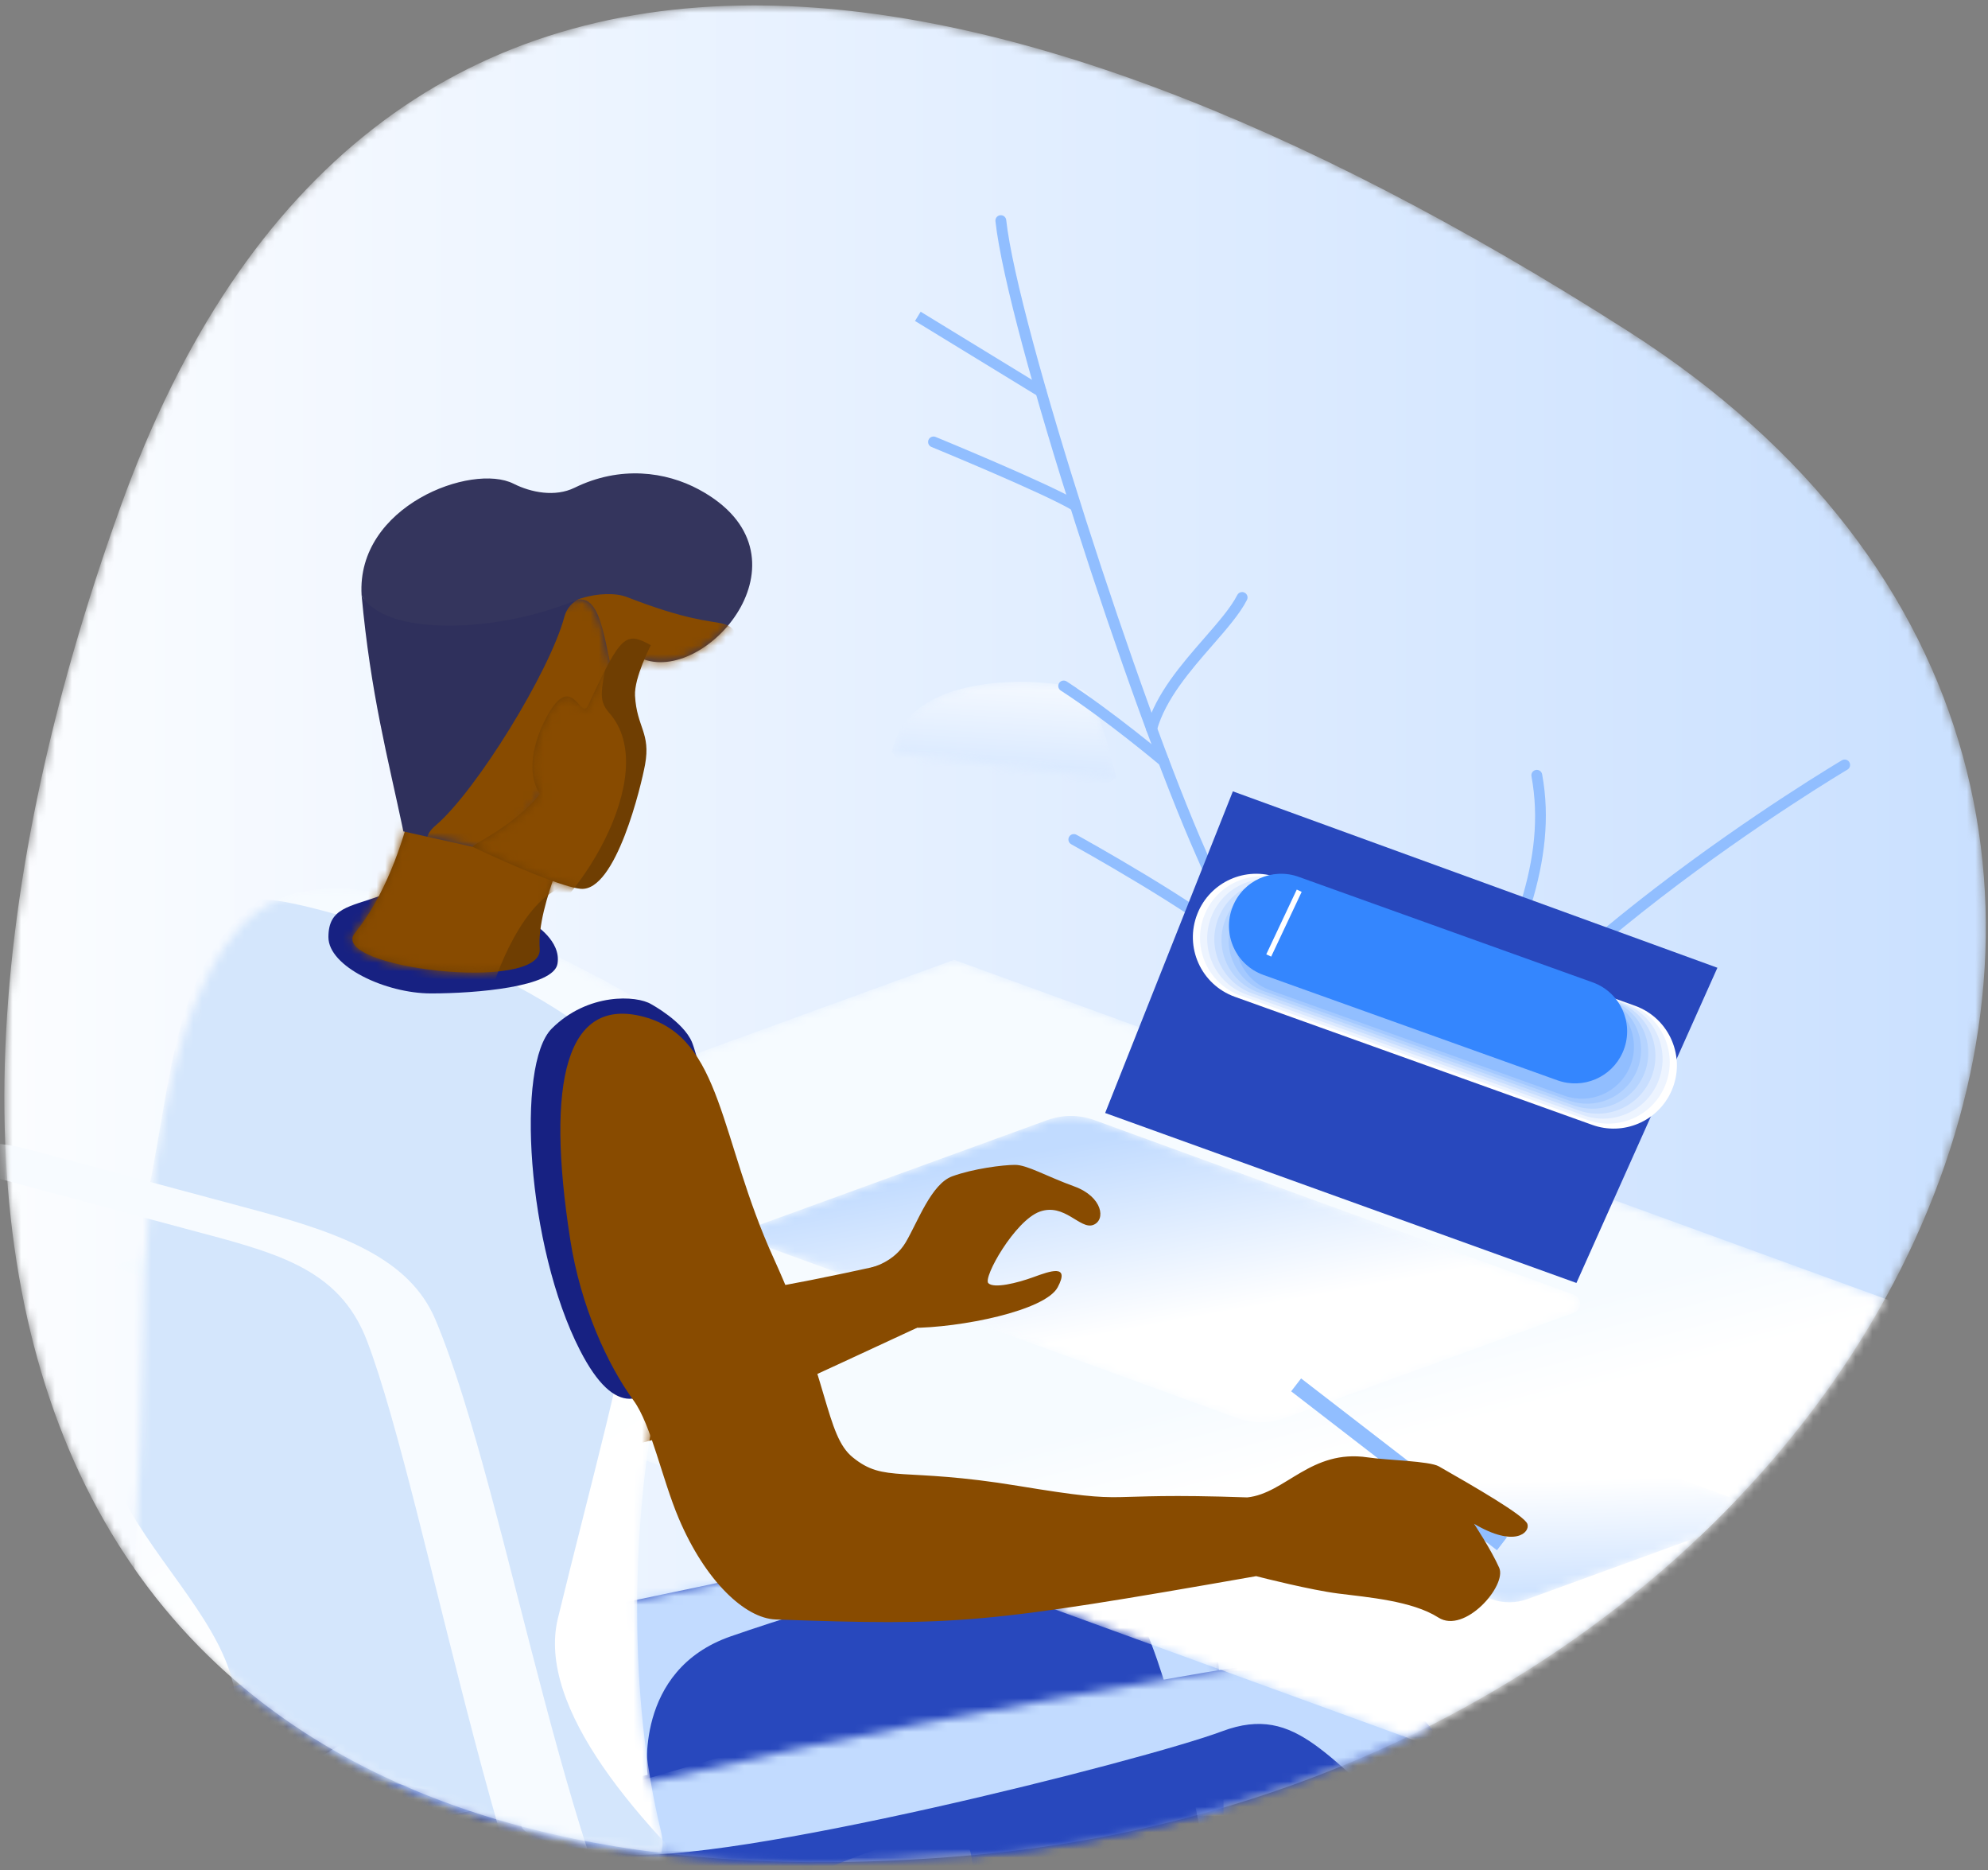 <?xml version="1.0" encoding="UTF-8"?>
<svg width="235px" height="221px" viewBox="0 0 235 221" version="1.1" xmlns="http://www.w3.org/2000/svg" xmlns:xlink="http://www.w3.org/1999/xlink">
    <rect x="0" y="0" width="235" height="221" fill="#808080" stroke="none"/>
    <!-- Generator: sketchtool 54.1 (76490) - https://sketchapp.com -->
    <title>DF2E1802-24A1-40F4-872D-43044297E653</title>
    <desc>Created with sketchtool.</desc>
    <defs>
        <path d="M88.919,0.615 C54.499,0.691 28.758,19.667 14.3,59.72 L14.3,59.72 C-19.722,153.972 7.563,228.729 114.797,219.229 L114.797,219.229 C222.032,209.729 279.255,94.571 192.472,39.127 L192.472,39.127 C153.042,13.937 118.153,0.676 89.323,0.615 L89.323,0.615 L88.919,0.615 Z" id="path-1"></path>
        <linearGradient x1="5.06244525e-05%" y1="50%" x2="100%" y2="50%" id="linearGradient-3">
            <stop stop-color="#FFFFFF" offset="0%"></stop>
            <stop stop-color="#C1DBFF" offset="100%"></stop>
        </linearGradient>
        <path d="M88.919,0.615 C54.499,0.691 28.758,19.667 14.3,59.72 L14.3,59.72 C-19.722,153.972 7.563,228.729 114.797,219.229 L114.797,219.229 C222.032,209.729 279.255,94.571 192.472,39.127 L192.472,39.127 C153.042,13.937 118.153,0.676 89.323,0.615 L89.323,0.615" id="path-4"></path>
        <path d="M10.73,6.763 C5.413,-4.219 -8.641,9.872 7.808,13.358 L7.808,13.358 C2.11,35.548 25.765,23.483 13.318,14.088 L13.318,14.088 C18.69,15.26 22.136,14.772 24.137,13.442 L24.137,13.442 C23.029,9.024 21.507,4.662 19.554,0.396 L19.554,0.396 C19.179,0.322 18.797,0.284 18.411,0.284 L18.411,0.284 C15.81,0.284 13.009,2.037 10.73,6.763" id="path-6"></path>
        <path d="M88.919,0.615 C54.499,0.691 28.758,19.667 14.3,59.72 L14.3,59.72 C-19.722,153.972 7.563,228.729 114.797,219.229 L114.797,219.229 C222.032,209.729 279.255,94.571 192.472,39.127 L192.472,39.127 C153.042,13.937 118.153,0.676 89.323,0.615 L89.323,0.615" id="path-8"></path>
        <path d="M10.758,0.339 C3.515,3.251 -4.271,14.162 3.422,22.291 L3.422,22.291 C11.115,30.42 23.702,24.403 24.833,15.382 L24.833,15.382 C26.101,5.281 14.596,0.253 11.344,0.253 L11.344,0.253 C11.099,0.253 10.9,0.281 10.758,0.339" id="path-10"></path>
        <path d="M0.956,8.104 C-2.922,18.741 7.235,31.7 16.601,31.365 L16.601,31.365 C25.967,31.031 29.937,21.011 27.758,12.147 L27.758,12.147 C25.581,3.281 22.776,0.331 15.297,0.072 L15.297,0.072 C15.138,0.067 14.979,0.065 14.822,0.065 L14.822,0.065 C7.567,0.065 1.81,5.763 0.956,8.104" id="path-12"></path>
        <path d="M0.426,2.562 C-1.178,7.283 8.694,14.294 16.613,16.193 L16.613,16.193 C24.531,18.091 27.883,14.325 28.106,11.563 L28.106,11.563 C28.329,8.802 19.103,2.551 10.357,0.575 L10.357,0.575 C8.612,0.181 7.169,0.022 5.975,0.022 L5.975,0.022 C1.186,0.022 0.426,2.562 0.426,2.562" id="path-14"></path>
        <path d="M88.919,0.615 C54.499,0.691 28.758,19.667 14.3,59.72 L14.3,59.72 C-19.722,153.972 7.563,228.729 114.797,219.229 L114.797,219.229 C222.032,209.729 279.255,94.571 192.472,39.127 L192.472,39.127 C153.042,13.937 118.153,0.676 89.323,0.615 L89.323,0.615" id="path-16"></path>
        <path d="M2.033,4.537 C-4.153,14.215 9.534,32.387 23.128,18.474 L23.128,18.474 C32.892,8.481 21.045,0.491 11.225,0.49 L11.225,0.49 C7.373,0.489 3.835,1.718 2.033,4.537" id="path-18"></path>
        <path d="M88.919,0.615 C54.499,0.691 28.758,19.667 14.3,59.72 L14.3,59.72 C-19.722,153.972 7.563,228.729 114.797,219.229 L114.797,219.229 C222.032,209.729 279.255,94.571 192.472,39.127 L192.472,39.127 C153.042,13.937 118.153,0.676 89.323,0.615 L89.323,0.615" id="path-20"></path>
        <path d="M88.919,0.615 C54.499,0.691 28.758,19.667 14.3,59.72 L14.3,59.72 C-19.722,153.972 7.563,228.729 114.797,219.229 L114.797,219.229 C222.032,209.729 279.255,94.571 192.472,39.127 L192.472,39.127 C153.042,13.937 118.153,0.676 89.323,0.615 L89.323,0.615" id="path-22"></path>
        <path d="M0.315,8.745 C2.288,-2.053 21.684,0.269 23.222,1.599 C24.76,2.931 26.851,11.75 26.851,11.75" id="path-24"></path>
        <linearGradient x1="54.249%" y1="-6.173%" x2="47.088%" y2="95.92%" id="linearGradient-26">
            <stop stop-color="#FFFFFF" offset="0%"></stop>
            <stop stop-color="#C1DBFF" offset="100%"></stop>
        </linearGradient>
        <path d="M15.012,0.456 C8.064,0.973 2.403,5.801 1.02,8.878 L1.02,8.878 C-2.795,17.365 5.933,24.726 10.533,27.188 L10.533,27.188 C15.133,29.649 26.431,24.839 26.953,17.014 L26.953,17.014 C27.461,9.401 22.251,0.437 15.567,0.436 L15.567,0.436 C15.383,0.436 15.198,0.442 15.012,0.456" id="path-27"></path>
        <path d="M88.919,0.615 C54.499,0.691 28.758,19.667 14.3,59.72 L14.3,59.72 C-19.722,153.972 7.563,228.729 114.797,219.229 L114.797,219.229 C222.032,209.729 279.255,94.571 192.472,39.127 L192.472,39.127 C153.042,13.937 118.153,0.676 89.323,0.615 L89.323,0.615" id="path-29"></path>
        <path d="M88.919,0.615 C54.499,0.691 28.758,19.667 14.3,59.72 L14.3,59.72 C-19.722,153.972 7.563,228.729 114.797,219.229 L114.797,219.229 C222.032,209.729 279.255,94.571 192.472,39.127 L192.472,39.127 C153.042,13.937 118.153,0.676 89.323,0.615 L89.323,0.615" id="path-31"></path>
        <path d="M1.44,9.756 C-0.708,18.803 -0.443,28.246 5.217,32.356 L5.217,32.356 C10.879,36.466 20.249,32.129 22.882,26.949 L22.882,26.949 C25.513,21.769 23.638,10.666 18.797,3.242 L18.797,3.242 C17.426,1.138 15.545,0.294 13.525,0.294 L13.525,0.294 C8.414,0.292 2.405,5.69 1.44,9.756" id="path-33"></path>
        <path d="M88.919,0.615 C54.499,0.691 28.758,19.667 14.3,59.72 L14.3,59.72 C-19.722,153.972 7.563,228.729 114.797,219.229 L114.797,219.229 C222.032,209.729 279.255,94.571 192.472,39.127 L192.472,39.127 C153.042,13.937 118.153,0.676 89.323,0.615 L89.323,0.615" id="path-35"></path>
        <path d="M4.304,5.954 C-2.711,13.244 0.345,21.979 9.669,25.585 L9.669,25.585 C18.994,29.189 29.219,23.14 30.722,16.276 L30.722,16.276 C32.226,9.413 25.459,1.099 20.506,0.24 L20.506,0.24 C19.897,0.135 19.247,0.085 18.571,0.085 L18.571,0.085 C13.74,0.085 7.491,2.642 4.304,5.954" id="path-37"></path>
        <path d="M0.512,4.367 C-1.829,13.831 6.13,27.915 9.342,27.429 L9.342,27.429 C12.554,26.942 10.674,5.471 7.186,1.919 L7.186,1.919 C6.132,0.846 5.16,0.424 4.301,0.424 L4.301,0.424 C2.316,0.424 0.93,2.676 0.512,4.367" id="path-39"></path>
        <path d="M88.919,0.615 C54.499,0.691 28.758,19.667 14.3,59.72 L14.3,59.72 C-19.722,153.972 7.563,228.729 114.797,219.229 L114.797,219.229 C222.032,209.729 279.255,94.571 192.472,39.127 L192.472,39.127 C153.042,13.937 118.153,0.676 89.323,0.615 L89.323,0.615" id="path-41"></path>
        <path d="M88.919,0.615 C54.499,0.691 28.758,19.667 14.3,59.72 L14.3,59.72 C-19.722,153.972 7.563,228.729 114.797,219.229 L114.797,219.229 C222.032,209.729 279.255,94.571 192.472,39.127 L192.472,39.127 C153.042,13.937 118.153,0.676 89.323,0.615 L89.323,0.615" id="path-43"></path>
        <path d="M78.06,2.182 C53.188,7.983 17.44,14.717 0.199,18.958 L0.199,18.958 C16.421,32.674 39.956,40.333 71.378,39.898 L71.378,39.898 C79.977,36.508 85.999,35.241 86.592,39.101 L86.592,39.101 C97.045,38.175 107.014,36.247 116.429,33.467 L116.429,33.467 C116.314,23.589 116.009,15.822 115.358,13.154 L115.358,13.154 C113.77,6.65 107.766,0.949 100.626,0.512 L100.626,0.512 C98.814,0.401 96.78,0.308 94.538,0.308 L94.538,0.308 C89.907,0.308 84.383,0.707 78.06,2.182 L78.06,2.182 Z" id="path-45"></path>
        <path d="M88.919,0.615 C54.499,0.691 28.758,19.667 14.3,59.72 L14.3,59.72 C-19.722,153.972 7.563,228.729 114.797,219.229 L114.797,219.229 C222.032,209.729 279.255,94.571 192.472,39.127 L192.472,39.127 C153.042,13.937 118.153,0.676 89.323,0.615 L89.323,0.615" id="path-47"></path>
        <path d="M95.027,1.469 C69.174,5.924 51.248,9.222 33.115,13.576 L33.115,13.576 C19.556,16.831 8.559,16.494 0.029,14.723 L0.029,14.723 C17.371,22.372 39.702,25.526 67.362,23.075 L67.362,23.075 C87.357,21.304 105.621,15.856 121.528,7.809 L121.528,7.809 C117.673,3.126 113.046,0.501 104.885,0.501 L104.885,0.501 C102.06,0.501 98.813,0.816 95.027,1.469 L95.027,1.469 Z" id="path-49"></path>
        <path d="M95.027,1.469 C69.174,5.924 51.248,9.222 33.115,13.576 L33.115,13.576 C19.556,16.831 8.559,16.494 0.029,14.723 L0.029,14.723 C17.371,22.372 39.702,25.526 67.362,23.075 L67.362,23.075 C87.357,21.304 105.621,15.856 121.528,7.809 L121.528,7.809 C117.673,3.126 113.046,0.501 104.885,0.501 L104.885,0.501 C102.06,0.501 98.813,0.816 95.027,1.469" id="path-51"></path>
        <path d="M153.434,92.477 L0.462,36.799 L99.967,0.582 L210.016,40.637 C198.381,61.696 178.742,80.346 153.434,92.477 L153.434,92.477 Z" id="path-53"></path>
        <linearGradient x1="53.301%" y1="54.649%" x2="48.266%" y2="47.558%" id="linearGradient-55">
            <stop stop-color="#FFFFFF" offset="0%"></stop>
            <stop stop-color="#F6FBFF" offset="100%"></stop>
        </linearGradient>
        <path d="M146.949,58.85 L0.462,5.533 L0.462,0.261 L153.434,55.938 C151.312,56.956 149.15,57.927 146.949,58.85 L146.949,58.85 Z" id="path-56"></path>
        <path d="M14.582,3.03 L0.66,38.129 C0.023,39.708 0.824,41.499 2.425,42.076 L2.425,42.076 L57.091,61.788 C59.174,62.54 61.484,61.562 62.395,59.544 L62.395,59.544 L77.412,25.941 C78.382,23.791 77.32,21.27 75.103,20.463 L75.103,20.463 L20.257,0.501 C19.753,0.317 19.237,0.23 18.729,0.23 L18.729,0.23 C16.956,0.23 15.283,1.293 14.582,3.03" id="path-58"></path>
        <path d="M14.509,2.831 L0.587,37.931 C-0.05,39.509 0.751,41.301 2.353,41.878 L2.353,41.878 L57.018,61.59 C59.101,62.341 61.411,61.363 62.322,59.346 L62.322,59.346 L77.339,25.742 C78.31,23.593 77.247,21.072 75.031,20.265 L75.031,20.265 L20.185,0.303 C19.681,0.119 19.164,0.032 18.656,0.032 L18.656,0.032 C16.883,0.032 15.21,1.094 14.509,2.831" id="path-60"></path>
        <path d="M88.919,0.615 C54.499,0.691 28.758,19.667 14.3,59.72 L14.3,59.72 C-19.722,153.972 7.563,228.729 114.797,219.229 L114.797,219.229 C222.032,209.729 279.255,94.571 192.472,39.127 L192.472,39.127 C153.042,13.937 118.153,0.676 89.323,0.615 L89.323,0.615 L88.919,0.615 Z" id="path-62"></path>
        <path d="M88.919,0.615 C54.499,0.691 28.758,19.667 14.3,59.72 L14.3,59.72 C-19.722,153.972 7.563,228.729 114.797,219.229 L114.797,219.229 C222.032,209.729 279.255,94.571 192.472,39.127 L192.472,39.127 C153.042,13.937 118.153,0.676 89.323,0.615 L89.323,0.615" id="path-64"></path>
        <path d="M88.919,0.615 C54.499,0.691 28.758,19.667 14.3,59.72 L14.3,59.72 C-19.722,153.972 7.563,228.729 114.797,219.229 L114.797,219.229 C222.032,209.729 279.255,94.571 192.472,39.127 L192.472,39.127 C153.042,13.937 118.153,0.676 89.323,0.615 L89.323,0.615" id="path-66"></path>
        <path d="M88.919,0.615 C54.499,0.691 28.758,19.667 14.3,59.72 L14.3,59.72 C-19.722,153.972 7.563,228.729 114.797,219.229 L114.797,219.229 C222.032,209.729 279.255,94.571 192.472,39.127 L192.472,39.127 C153.042,13.937 118.153,0.676 89.323,0.615 L89.323,0.615" id="path-68"></path>
        <path d="M88.919,0.615 C54.499,0.691 28.758,19.667 14.3,59.72 L14.3,59.72 C-19.722,153.972 7.563,228.729 114.797,219.229 L114.797,219.229 C222.032,209.729 279.255,94.571 192.472,39.127 L192.472,39.127 C153.042,13.937 118.153,0.676 89.323,0.615 L89.323,0.615" id="path-70"></path>
        <path d="M88.919,0.615 C54.499,0.691 28.758,19.667 14.3,59.72 L14.3,59.72 C-19.722,153.972 7.563,228.729 114.797,219.229 L114.797,219.229 C222.032,209.729 279.255,94.571 192.472,39.127 L192.472,39.127 C153.042,13.937 118.153,0.676 89.323,0.615 L89.323,0.615" id="path-72"></path>
        <path d="M88.919,0.615 C54.499,0.691 28.758,19.667 14.3,59.72 L14.3,59.72 C-19.722,153.972 7.563,228.729 114.797,219.229 L114.797,219.229 C222.032,209.729 279.255,94.571 192.472,39.127 L192.472,39.127 C153.042,13.937 118.153,0.676 89.323,0.615 L89.323,0.615" id="path-74"></path>
        <path d="M88.919,0.615 C54.499,0.691 28.758,19.667 14.3,59.72 L14.3,59.72 C-19.722,153.972 7.563,228.729 114.797,219.229 L114.797,219.229 C222.032,209.729 279.255,94.571 192.472,39.127 L192.472,39.127 C153.042,13.937 118.153,0.676 89.323,0.615 L89.323,0.615" id="path-76"></path>
        <path d="M88.919,0.615 C54.499,0.691 28.758,19.667 14.3,59.72 L14.3,59.72 C-19.722,153.972 7.563,228.729 114.797,219.229 L114.797,219.229 C222.032,209.729 279.255,94.571 192.472,39.127 L192.472,39.127 C153.042,13.937 118.153,0.676 89.323,0.615 L89.323,0.615" id="path-78"></path>
        <path d="M35.336,0.912 L1.108,11.469 C0.125,12.116 0.371,12.73 0.371,14.293 L0.371,14.293 C0.371,14.782 0.558,15.297 1.108,15.498 L1.108,15.498 L57.79,36.138 C59.588,36.793 61.559,36.793 63.358,36.138 L63.358,36.138 L97.585,23.68 C98.11,23.489 98.358,23.006 98.328,22.538 L98.328,22.538 C98.314,22.331 98.317,20.885 98.317,20.548 L98.317,20.548 C98.317,20.437 98.181,20.738 98.018,21.04 L98.018,21.04 C97.869,21.316 97.697,21.592 97.585,21.551 L97.585,21.551 L40.903,0.912 C40.004,0.584 39.062,0.421 38.119,0.421 L38.119,0.421 C37.177,0.421 36.235,0.584 35.336,0.912" id="path-80"></path>
        <path d="M35.336,0.934 L1.108,13.392 C0.114,13.754 0.114,15.16 1.108,15.521 L1.108,15.521 L57.79,36.161 C59.588,36.816 61.559,36.816 63.358,36.161 L63.358,36.161 L97.585,23.704 C98.578,23.342 98.578,21.937 97.585,21.575 L97.585,21.575 L40.903,0.934 C40.004,0.607 39.062,0.444 38.119,0.444 L38.119,0.444 C37.177,0.444 36.235,0.607 35.336,0.934" id="path-82"></path>
        <linearGradient x1="56.817%" y1="64.005%" x2="31.876%" y2="12.765%" id="linearGradient-84">
            <stop stop-color="#FFFFFF" offset="0%"></stop>
            <stop stop-color="#C1DBFF" offset="100%"></stop>
        </linearGradient>
        <path d="M10.662,0.765 L0.731,4.379 C0.443,4.484 0.443,4.892 0.731,4.997 L0.731,4.997 L17.179,10.987 C17.701,11.176 18.272,11.176 18.795,10.987 L18.795,10.987 L28.726,7.371 C29.014,7.266 29.014,6.859 28.726,6.753 L28.726,6.753 L12.278,0.765 C12.017,0.67 11.744,0.622 11.471,0.622 L11.471,0.622 C11.197,0.622 10.924,0.67 10.662,0.765" id="path-85"></path>
        <path d="M14.621,0.538 L0.402,5.713 C-0.011,5.863 -0.011,6.446 0.402,6.597 L0.402,6.597 L55.491,26.651 C56.238,26.923 57.057,26.923 57.804,26.651 L57.804,26.651 L72.023,21.476 C72.436,21.326 72.436,20.742 72.023,20.592 L72.023,20.592 L16.934,0.538 C16.56,0.401 16.169,0.333 15.778,0.333 L15.778,0.333 C15.386,0.333 14.994,0.401 14.621,0.538" id="path-87"></path>
        <path d="M88.919,0.615 C54.499,0.691 28.758,19.667 14.3,59.72 L14.3,59.72 C-19.722,153.972 7.563,228.729 114.797,219.229 L114.797,219.229 C222.032,209.729 279.255,94.571 192.472,39.127 L192.472,39.127 C153.042,13.937 118.153,0.676 89.323,0.615 L89.323,0.615 L88.919,0.615 Z" id="path-89"></path>
        <path d="M88.919,0.615 C54.499,0.691 28.758,19.667 14.3,59.72 L14.3,59.72 C-19.722,153.972 7.563,228.729 114.797,219.229 L114.797,219.229 C222.032,209.729 279.255,94.571 192.472,39.127 L192.472,39.127 C153.042,13.937 118.153,0.676 89.323,0.615 L89.323,0.615" id="path-91"></path>
        <path d="M88.919,0.615 C54.499,0.691 28.758,19.667 14.3,59.72 L14.3,59.72 C-19.722,153.972 7.563,228.729 114.797,219.229 L114.797,219.229 C222.032,209.729 279.255,94.571 192.472,39.127 L192.472,39.127 C153.042,13.937 118.153,0.676 89.323,0.615 L89.323,0.615 L88.919,0.615 Z" id="path-93"></path>
        <path d="M22.912,0.533 C17.56,0.909 12.279,2.855 7.738,13.934 L7.738,13.934 C5.313,19.846 1.528,33.793 1.535,53.495 L1.535,53.495 C1.538,60.876 1.015,70.365 0.503,80.86 L0.503,80.86 C13.103,98.929 33.635,110.928 62.801,114.468 L62.801,114.468 C62.979,113.657 62.969,112.807 62.751,111.917 L62.751,111.917 C58.815,95.847 59.538,75.949 61.694,63.926 L61.694,63.926 C63.135,55.886 65.965,45.259 64.145,37.803 L64.145,37.803 C62.19,29.792 66.361,20.722 65.365,18.158 L65.365,18.158 C64.919,17.009 64.071,15.999 62.909,15.292 L62.909,15.292 C51.74,8.498 34.946,0.488 24.263,0.487 L24.263,0.487 C23.801,0.487 23.35,0.503 22.912,0.533" id="path-95"></path>
        <linearGradient x1="54.562%" y1="71.249%" x2="38.307%" y2="27.081%" id="linearGradient-97">
            <stop stop-color="#FFFFFF" offset="0%"></stop>
            <stop stop-color="#F6FBFF" offset="100%"></stop>
        </linearGradient>
        <path d="M22.912,0.533 C17.56,0.909 12.279,2.855 7.738,13.934 L7.738,13.934 C5.313,19.846 1.528,33.793 1.535,53.495 L1.535,53.495 C1.538,60.876 1.015,70.365 0.503,80.86 L0.503,80.86 C13.103,98.929 33.635,110.928 62.801,114.468 L62.801,114.468 C62.979,113.657 62.969,112.807 62.751,111.917 L62.751,111.917 C58.815,95.847 59.538,75.949 61.694,63.926 L61.694,63.926 C63.135,55.886 65.965,45.259 64.145,37.803 L64.145,37.803 C62.19,29.792 66.361,20.722 65.365,18.158 L65.365,18.158 C64.919,17.009 64.071,15.999 62.909,15.292 L62.909,15.292 C51.74,8.498 34.946,0.488 24.263,0.487 L24.263,0.487 C23.801,0.487 23.35,0.503 22.912,0.533" id="path-98"></path>
        <path d="M27.281,0.787 L1.015,8.888 C0.261,9.385 0.45,9.855 0.45,11.054 L0.45,11.054 C0.45,11.43 0.594,11.826 1.015,11.98 L1.015,11.98 L19.231,18.617 C20.612,19.119 22.124,19.119 23.504,18.617 L23.504,18.617 L41.292,12.143 C43.334,10.307 45.304,8.417 47.192,6.485 L47.192,6.485 L31.554,0.787 C30.864,0.535 30.14,0.41 29.417,0.41 L29.417,0.41 C28.694,0.41 27.971,0.535 27.281,0.787" id="path-100"></path>
        <path d="M27.281,0.61 L1.015,10.171 C0.253,10.447 0.253,11.526 1.015,11.804 L1.015,11.804 L19.231,18.441 C20.612,18.943 22.124,18.943 23.504,18.441 L23.504,18.441 L43.894,11.02 C45.388,9.6 46.829,8.162 48.234,6.688 L48.234,6.688 L31.554,0.61 C30.864,0.359 30.14,0.233 29.417,0.233 L29.417,0.233 C28.694,0.233 27.971,0.359 27.281,0.61" id="path-102"></path>
        <linearGradient x1="50.1%" y1="22.754%" x2="57.072%" y2="113%" id="linearGradient-104">
            <stop stop-color="#FFFFFF" offset="0%"></stop>
            <stop stop-color="#C1DBFF" offset="100%"></stop>
        </linearGradient>
        <path d="M0.201,10.009 L20.618,17.518 L44.051,8.989 C44.678,8.374 45.304,7.747 45.915,7.122 L45.915,7.122 L27.123,0.21 L0.201,10.009 Z" id="path-105"></path>
        <path d="M88.919,0.615 C54.499,0.691 28.758,19.667 14.3,59.72 L14.3,59.72 C-19.722,153.972 7.563,228.729 114.797,219.229 L114.797,219.229 C222.032,209.729 279.255,94.571 192.472,39.127 L192.472,39.127 C153.042,13.937 118.153,0.676 89.323,0.615 L89.323,0.615 L88.919,0.615 Z" id="path-107"></path>
        <path d="M88.919,0.615 C54.499,0.691 28.758,19.667 14.3,59.72 L14.3,59.72 C-19.722,153.972 7.563,228.729 114.797,219.229 L114.797,219.229 C222.032,209.729 279.255,94.571 192.472,39.127 L192.472,39.127 C153.042,13.937 118.153,0.676 89.323,0.615 L89.323,0.615" id="path-109"></path>
        <path d="M88.919,0.615 C54.499,0.691 28.758,19.667 14.3,59.72 L14.3,59.72 C-19.722,153.972 7.563,228.729 114.797,219.229 L114.797,219.229 C222.032,209.729 279.255,94.571 192.472,39.127 L192.472,39.127 C153.042,13.937 118.153,0.676 89.323,0.615 L89.323,0.615" id="path-111"></path>
        <path d="M65.697,77.851 C56.094,57.03 47.306,32.513 42.928,19.772 L42.928,19.772 C41.06,14.333 36.607,10.182 31.052,8.693 L31.052,8.693 L0.229,0.43 C3.138,39.876 24.095,68.697 65.697,77.851" id="path-113"></path>
        <path d="M88.919,0.615 C54.499,0.691 28.758,19.667 14.3,59.72 L14.3,59.72 C-19.722,153.972 7.563,228.729 114.797,219.229 L114.797,219.229 C222.032,209.729 279.255,94.571 192.472,39.127 L192.472,39.127 C153.042,13.937 118.153,0.676 89.323,0.615 L89.323,0.615 L88.919,0.615 Z" id="path-115"></path>
        <path d="M88.919,0.615 C54.499,0.691 28.758,19.667 14.3,59.72 L14.3,59.72 C-19.722,153.972 7.563,228.729 114.797,219.229 L114.797,219.229 C222.032,209.729 279.255,94.571 192.472,39.127 L192.472,39.127 C153.042,13.937 118.153,0.676 89.323,0.615 L89.323,0.615" id="path-117"></path>
        <path d="M88.919,0.615 C54.499,0.691 28.758,19.667 14.3,59.72 L14.3,59.72 C-19.722,153.972 7.563,228.729 114.797,219.229 L114.797,219.229 C222.032,209.729 279.255,94.571 192.472,39.127 L192.472,39.127 C153.042,13.937 118.153,0.676 89.323,0.615 L89.323,0.615" id="path-119"></path>
        <path d="M7.624,9.908 C6.676,14.307 4.379,20.772 0.936,24.971 L0.936,24.971 C-2.422,29.065 23.181,32.133 22.772,26.854 L22.772,26.854 C22.365,21.576 26.922,12.811 27.911,9.124 L27.911,9.124 C28.331,7.558 21.74,0.375 15.79,0.375 L15.79,0.375 C12.374,0.375 9.169,2.744 7.624,9.908" id="path-121"></path>
        <path d="M88.919,0.615 C54.499,0.691 28.758,19.667 14.3,59.72 L14.3,59.72 C-19.722,153.972 7.563,228.729 114.797,219.229 L114.797,219.229 C222.032,209.729 279.255,94.571 192.472,39.127 L192.472,39.127 C153.042,13.937 118.153,0.676 89.323,0.615 L89.323,0.615" id="path-123"></path>
        <path d="M25.609,1.847 C23.319,2.97 20.46,2.412 18.405,1.372 L18.405,1.372 C13.485,-1.117 -0.197,3.981 0.436,14.536 L0.436,14.536 C3.049,19.212 2.867,18.883 8.447,22.172 L8.447,22.172 C11.774,24.133 29.157,22.413 30.583,25.033 L30.583,25.033 L33.85,22.144 C41.537,24.835 54.403,9.647 40.304,2.051 L40.304,2.051 C38.163,0.898 35.571,0.148 32.771,0.148 L32.771,0.148 C30.479,0.148 28.047,0.651 25.609,1.847 L25.609,1.847 Z" id="path-125"></path>
        <path d="M88.919,0.615 C54.499,0.691 28.758,19.667 14.3,59.72 L14.3,59.72 C-19.722,153.972 7.563,228.729 114.797,219.229 L114.797,219.229 C222.032,209.729 279.255,94.571 192.472,39.127 L192.472,39.127 C153.042,13.937 118.153,0.676 89.323,0.615 L89.323,0.615" id="path-127"></path>
        <path d="M5.377,28.359 L16.862,30.915 L30.583,10.93 C29.174,8.049 29.203,-0.362 25.546,1.124 L25.546,1.124 C16.024,4.996 3.096,5.267 0.436,0.433 L0.436,0.433 C1.525,12.178 3.508,19.488 5.377,28.359 L5.377,28.359 Z" id="path-129"></path>
        <path d="M88.919,0.615 C54.499,0.691 28.758,19.667 14.3,59.72 L14.3,59.72 C-19.722,153.972 7.563,228.729 114.797,219.229 L114.797,219.229 C222.032,209.729 279.255,94.571 192.472,39.127 L192.472,39.127 C153.042,13.937 118.153,0.676 89.323,0.615 L89.323,0.615" id="path-131"></path>
        <path d="M13.762,8.316 C13.391,9.117 13.009,8.556 12.48,7.996 L12.48,7.996 C11.669,7.135 10.513,6.276 8.529,10.325 L8.529,10.325 C7.456,12.516 6.337,16.24 8.058,18.796 L8.058,18.796 C4.864,22.753 -0.238,24.887 0.115,25.055 L0.115,25.055 C5.257,27.508 10.924,29.84 12.877,30.013 L12.877,30.013 C17.05,30.38 20.051,17.703 20.483,15.336 L20.483,15.336 C21.171,11.567 19.504,10.957 19.297,7.196 L19.297,7.196 C19.18,5.066 21.164,1.222 21.164,1.222 L21.164,1.222 C20.31,0.75 19.655,0.442 19.065,0.442 L19.065,0.442 C17.599,0.442 16.526,2.336 13.762,8.316" id="path-133"></path>
        <path d="M9.292,0.721 C4.531,2.179 2.563,3.924 1.098,5.845 L1.098,5.845 C0.317,6.868 -0.533,9.324 0.466,9.69 L0.466,9.69 L2.003,10.25 C4.608,11.201 7.467,11.185 10.062,10.204 L10.062,10.204 L20.215,6.365 C21.211,5.989 21.451,3.967 19.672,2.932 L19.672,2.932 C17.003,1.378 13.823,0.452 11.341,0.451 L11.341,0.451 C10.581,0.451 9.887,0.538 9.292,0.721" id="path-135"></path>
        <path d="M7.747,13.86 C1.517,12.912 -0.383,16.258 0.203,19.604 L0.203,19.604 C1.037,24.36 6.89,29.115 12.475,21.542 L12.475,21.542 C19.807,31.153 24.328,26.337 24.353,21.521 L24.353,21.521 C24.369,18.13 22.158,14.739 17.129,16.381 L17.129,16.381 C27.562,5.841 20.653,0.178 13.808,0.177 L13.808,0.177 C7.785,0.176 1.813,4.559 7.747,13.86" id="path-137"></path>
    </defs>
    <g id="LANDING" stroke="none" stroke-width="1" fill="none" fill-rule="evenodd">
        <g id="for-businesses" transform="translate(-891, -626)">
            <g id="online-flexibility" transform="translate(891, 626)">
                <g id="Group-7" transform="translate(0, 0.026)">
                    <g id="Group-3">
                        <mask id="mask-2" fill="white">
                            <use xlink:href="#path-1"></use>
                        </mask>
                        <g id="Clip-2"></g>
                        <path d="M88.919,0.615 C54.499,0.691 28.758,19.667 14.3,59.72 L14.3,59.72 C-19.722,153.972 7.563,228.729 114.797,219.229 L114.797,219.229 C222.032,209.729 279.255,94.571 192.472,39.127 L192.472,39.127 C153.042,13.937 118.153,0.676 89.323,0.615 L89.323,0.615 L88.919,0.615 Z" id="Fill-1" fill="url(#linearGradient-3)" mask="url(#mask-2)"></path>
                    </g>
                    <g id="Group-6">
                        <mask id="mask-5" fill="white">
                            <use xlink:href="#path-4"></use>
                        </mask>
                        <g id="Clip-5"></g>
                        <path d="M166.934,137.797 C166.85,137.797 166.765,137.781 166.683,137.746 C166.358,137.607 166.205,137.231 166.344,136.905 C170.297,127.601 180.153,116.845 195.64,104.937 C207.141,96.093 217.628,89.885 217.732,89.823 C218.037,89.643 218.43,89.744 218.61,90.049 C218.79,90.354 218.688,90.748 218.383,90.927 C217.968,91.172 176.76,115.668 167.524,137.407 C167.421,137.65 167.183,137.797 166.934,137.797" id="Fill-4" fill="#91BEFF" mask="url(#mask-5)"></path>
                    </g>
                </g>
                <g id="Group-10" transform="translate(208.333, 77.59)">
                    <mask id="mask-7" fill="white">
                        <use xlink:href="#path-6"></use>
                    </mask>
                    <g id="Clip-9"></g>
                    <path d="M10.73,6.763 C5.413,-4.219 -8.641,9.872 7.808,13.358 L7.808,13.358 C2.11,35.548 25.765,23.483 13.318,14.088 L13.318,14.088 C18.69,15.26 22.136,14.772 24.137,13.442 L24.137,13.442 C23.029,9.024 21.507,4.662 19.554,0.396 L19.554,0.396 C19.179,0.322 18.797,0.284 18.411,0.284 L18.411,0.284 C15.81,0.284 13.009,2.037 10.73,6.763" id="Fill-8" mask="url(#mask-7)"></path>
                </g>
                <g id="Group-13" transform="translate(0, 0.026)">
                    <mask id="mask-9" fill="white">
                        <use xlink:href="#path-8"></use>
                    </mask>
                    <g id="Clip-12"></g>
                    <path d="M167.209,179.037 C166.944,179.037 166.695,178.871 166.604,178.606 C158.142,154.349 166.293,136.991 173.484,121.676 C178.52,110.951 182.87,101.689 181.034,91.712 C180.971,91.364 181.201,91.03 181.549,90.966 C181.899,90.901 182.232,91.133 182.295,91.481 C184.205,101.862 179.562,111.751 174.645,122.221 C167.558,137.314 159.526,154.421 167.814,178.185 C167.931,178.519 167.754,178.885 167.42,179.001 C167.351,179.025 167.279,179.037 167.209,179.037" id="Fill-11" fill="#91BEFF" mask="url(#mask-9)"></path>
                </g>
                <g id="Group-16" transform="translate(102.564, 5.154)">
                    <mask id="mask-11" fill="white">
                        <use xlink:href="#path-10"></use>
                    </mask>
                    <g id="Clip-15"></g>
                    <path d="M10.758,0.339 C3.515,3.251 -4.271,14.162 3.422,22.291 L3.422,22.291 C11.115,30.42 23.702,24.403 24.833,15.382 L24.833,15.382 C26.101,5.281 14.596,0.253 11.344,0.253 L11.344,0.253 C11.099,0.253 10.9,0.281 10.758,0.339" id="Fill-14" mask="url(#mask-11)"></path>
                </g>
                <g id="Group-19" transform="translate(104.487, 80.796)">
                    <mask id="mask-13" fill="white">
                        <use xlink:href="#path-12"></use>
                    </mask>
                    <g id="Clip-18"></g>
                    <path d="M0.956,8.104 C-2.922,18.741 7.235,31.7 16.601,31.365 L16.601,31.365 C25.967,31.031 29.937,21.011 27.758,12.147 L27.758,12.147 C25.581,3.281 22.776,0.331 15.297,0.072 L15.297,0.072 C15.138,0.067 14.979,0.065 14.822,0.065 L14.822,0.065 C7.567,0.065 1.81,5.763 0.956,8.104" id="Fill-17" mask="url(#mask-13)"></path>
                </g>
                <g id="Group-22" transform="translate(87.821, 27.59)">
                    <mask id="mask-15" fill="white">
                        <use xlink:href="#path-14"></use>
                    </mask>
                    <g id="Clip-21"></g>
                    <path d="M0.426,2.562 C-1.178,7.283 8.694,14.294 16.613,16.193 L16.613,16.193 C24.531,18.091 27.883,14.325 28.106,11.563 L28.106,11.563 C28.329,8.802 19.103,2.551 10.357,0.575 L10.357,0.575 C8.612,0.181 7.169,0.022 5.975,0.022 L5.975,0.022 C1.186,0.022 0.426,2.562 0.426,2.562" id="Fill-20" mask="url(#mask-15)"></path>
                </g>
                <g id="Group-25" transform="translate(0, 0.026)">
                    <mask id="mask-17" fill="white">
                        <use xlink:href="#path-16"></use>
                    </mask>
                    <g id="Clip-24"></g>
                    <path d="M154.414,135.871 C154.131,135.871 153.872,135.682 153.795,135.396 C153.752,135.235 149.39,119.087 141.468,101.256 C133.507,83.338 119.106,39.144 117.67,26.116 C117.631,25.764 117.885,25.448 118.236,25.409 C118.593,25.373 118.905,25.625 118.944,25.976 C120.33,38.553 134.829,83.157 142.64,100.735 C150.605,118.663 154.99,134.901 155.034,135.064 C155.125,135.405 154.922,135.757 154.581,135.849 C154.525,135.864 154.469,135.871 154.414,135.871" id="Fill-23" fill="#91BEFF" mask="url(#mask-17)"></path>
                </g>
                <g id="Group-28" transform="translate(89.744, 39.77)">
                    <mask id="mask-19" fill="white">
                        <use xlink:href="#path-18"></use>
                    </mask>
                    <g id="Clip-27"></g>
                    <path d="M2.033,4.537 C-4.153,14.215 9.534,32.387 23.128,18.474 L23.128,18.474 C32.892,8.481 21.045,0.491 11.225,0.49 L11.225,0.49 C7.373,0.489 3.835,1.718 2.033,4.537" id="Fill-26" mask="url(#mask-19)"></path>
                </g>
                <g id="Group-38" transform="translate(0, 0.026)">
                    <g id="Group-31">
                        <mask id="mask-21" fill="white">
                            <use xlink:href="#path-20"></use>
                        </mask>
                        <g id="Clip-30"></g>
                        <path d="M123.066,46.909 C122.952,46.909 122.836,46.878 122.732,46.814 C121.116,45.822 108.162,37.906 108.162,37.906 L108.83,36.812 C108.83,36.812 121.787,44.729 123.402,45.722 C123.704,45.908 123.799,46.302 123.613,46.603 C123.492,46.801 123.282,46.909 123.066,46.909" id="Fill-29" fill="#91BEFF" mask="url(#mask-21)"></path>
                    </g>
                    <g id="Group-34">
                        <mask id="mask-23" fill="white">
                            <use xlink:href="#path-22"></use>
                        </mask>
                        <g id="Clip-33"></g>
                        <path d="M127.059,60.354 C126.946,60.354 126.832,60.325 126.728,60.261 C123.488,58.304 110.241,52.85 110.108,52.795 C109.78,52.661 109.624,52.286 109.758,51.959 C109.893,51.631 110.271,51.477 110.594,51.609 C111.144,51.835 124.067,57.157 127.392,59.165 C127.694,59.348 127.792,59.741 127.608,60.045 C127.488,60.244 127.276,60.354 127.059,60.354" id="Fill-32" fill="#91BEFF" mask="url(#mask-23)"></path>
                    </g>
                    <g id="Group-37" transform="translate(105.128, 80.128)">
                        <mask id="mask-25" fill="white">
                            <use xlink:href="#path-24"></use>
                        </mask>
                        <g id="Clip-36"></g>
                        <path d="M0.315,8.745 C4.14,13.692 15.02,20.852 26.851,11.75 C26.851,11.75 24.76,2.931 23.222,1.599 C21.684,0.269 2.288,-2.053 0.315,8.745" id="Fill-35" fill="url(#linearGradient-26)" mask="url(#mask-25)"></path>
                    </g>
                </g>
                <g id="Group-41" transform="translate(103.846, 64.129)">
                    <mask id="mask-28" fill="white">
                        <use xlink:href="#path-27"></use>
                    </mask>
                    <g id="Clip-40"></g>
                    <path d="M15.012,0.456 C8.064,0.973 2.403,5.801 1.02,8.878 L1.02,8.878 C-2.795,17.365 5.933,24.726 10.533,27.188 L10.533,27.188 C15.133,29.649 26.431,24.839 26.953,17.014 L26.953,17.014 C27.461,9.401 22.251,0.437 15.567,0.436 L15.567,0.436 C15.383,0.436 15.198,0.442 15.012,0.456" id="Fill-39" mask="url(#mask-28)"></path>
                </g>
                <g id="Group-48" transform="translate(0, 0.026)">
                    <g id="Group-44">
                        <mask id="mask-30" fill="white">
                            <use xlink:href="#path-29"></use>
                        </mask>
                        <g id="Clip-43"></g>
                        <path d="M137.558,90.569 C137.411,90.569 137.265,90.52 137.145,90.419 C137.083,90.366 130.828,85.101 125.39,81.582 C125.092,81.39 125.007,80.993 125.199,80.696 C125.392,80.398 125.789,80.313 126.086,80.505 C131.594,84.069 137.909,89.385 137.972,89.438 C138.242,89.667 138.276,90.071 138.049,90.342 C137.921,90.492 137.74,90.569 137.558,90.569" id="Fill-42" fill="#91BEFF" mask="url(#mask-30)"></path>
                    </g>
                    <g id="Group-47">
                        <mask id="mask-32" fill="white">
                            <use xlink:href="#path-31"></use>
                        </mask>
                        <g id="Clip-46"></g>
                        <path d="M146.523,112.395 C146.368,112.395 146.212,112.339 146.089,112.226 C141.41,107.933 126.774,99.827 126.627,99.746 C126.317,99.574 126.205,99.185 126.376,98.874 C126.546,98.565 126.936,98.451 127.247,98.624 C127.854,98.958 142.165,106.886 146.956,111.282 C147.217,111.521 147.234,111.927 146.995,112.187 C146.869,112.325 146.696,112.395 146.523,112.395" id="Fill-45" fill="#91BEFF" mask="url(#mask-32)"></path>
                    </g>
                </g>
                <g id="Group-51" transform="translate(137.821, 44.257)">
                    <mask id="mask-34" fill="white">
                        <use xlink:href="#path-33"></use>
                    </mask>
                    <g id="Clip-50"></g>
                    <path d="M1.44,9.756 C-0.708,18.803 -0.443,28.246 5.217,32.356 L5.217,32.356 C10.879,36.466 20.249,32.129 22.882,26.949 L22.882,26.949 C25.513,21.769 23.638,10.666 18.797,3.242 L18.797,3.242 C17.426,1.138 15.545,0.294 13.525,0.294 L13.525,0.294 C8.414,0.292 2.405,5.69 1.44,9.756" id="Fill-49" mask="url(#mask-34)"></path>
                </g>
                <g id="Group-54" transform="translate(0, 0.026)">
                    <mask id="mask-36" fill="white">
                        <use xlink:href="#path-35"></use>
                    </mask>
                    <g id="Clip-53"></g>
                    <path d="M136.13,86.755 C136.073,86.755 136.015,86.748 135.958,86.732 C135.617,86.637 135.417,86.284 135.512,85.942 C136.616,81.974 139.668,78.473 142.36,75.385 C143.971,73.537 145.493,71.792 146.26,70.291 C146.421,69.976 146.805,69.852 147.122,70.012 C147.437,70.173 147.562,70.558 147.401,70.874 C146.563,72.516 144.991,74.319 143.326,76.228 C140.723,79.213 137.773,82.598 136.748,86.286 C136.669,86.569 136.41,86.755 136.13,86.755" id="Fill-52" fill="#91BEFF" mask="url(#mask-36)"></path>
                </g>
                <g id="Group-57" transform="translate(119.231, 30.796)">
                    <mask id="mask-38" fill="white">
                        <use xlink:href="#path-37"></use>
                    </mask>
                    <g id="Clip-56"></g>
                    <path d="M4.304,5.954 C-2.711,13.244 0.345,21.979 9.669,25.585 L9.669,25.585 C18.994,29.189 29.219,23.14 30.722,16.276 L30.722,16.276 C32.226,9.413 25.459,1.099 20.506,0.24 L20.506,0.24 C19.897,0.135 19.247,0.085 18.571,0.085 L18.571,0.085 C13.74,0.085 7.491,2.642 4.304,5.954" id="Fill-55" mask="url(#mask-38)"></path>
                </g>
                <g id="Group-60" transform="translate(141.026, 82.719)">
                    <mask id="mask-40" fill="white">
                        <use xlink:href="#path-39"></use>
                    </mask>
                    <g id="Clip-59"></g>
                    <path d="M0.512,4.367 C-1.829,13.831 6.13,27.915 9.342,27.429 L9.342,27.429 C12.554,26.942 10.674,5.471 7.186,1.919 L7.186,1.919 C6.132,0.846 5.16,0.424 4.301,0.424 L4.301,0.424 C2.316,0.424 0.93,2.676 0.512,4.367" id="Fill-58" mask="url(#mask-40)"></path>
                </g>
                <g id="Group-67" transform="translate(0, 0.026)">
                    <g id="Group-63">
                        <mask id="mask-42" fill="white">
                            <use xlink:href="#path-41"></use>
                        </mask>
                        <g id="Clip-62"></g>
                        <path d="M148.327,117.489 C148.248,117.489 148.168,117.479 148.088,117.459 C147.574,117.327 147.263,116.804 147.395,116.289 C148.563,111.718 148.51,104.551 148.509,104.479 C148.504,103.948 148.931,103.514 149.462,103.509 L149.471,103.509 C149.998,103.509 150.427,103.934 150.433,104.462 C150.436,104.764 150.488,111.948 149.257,116.765 C149.147,117.2 148.756,117.489 148.327,117.489" id="Fill-61" fill="#001A6B" mask="url(#mask-42)"></path>
                    </g>
                    <g id="Group-66">
                        <mask id="mask-44" fill="white">
                            <use xlink:href="#path-43"></use>
                        </mask>
                        <g id="Clip-65"></g>
                        <path d="M37.908,241.713 C59.146,244.416 112.964,207.287 114.797,219.229 C118.896,245.928 121.468,232.046 124.876,274.932 C125.497,282.754 144.292,280.417 144.29,275.837 C144.284,258.439 145.575,201.522 143.563,193.282 C141.975,186.779 135.971,181.078 128.831,180.641 C123.278,180.3 115.65,180.121 106.266,182.31 C79.546,188.542 40.274,195.851 24.88,199.988 C7.084,204.771 16.669,239.009 37.908,241.713" id="Fill-64" fill="#2848BD" mask="url(#mask-44)"></path>
                    </g>
                </g>
                <g id="Group-70" transform="translate(28.205, 180.154)">
                    <mask id="mask-46" fill="white">
                        <use xlink:href="#path-45"></use>
                    </mask>
                    <g id="Clip-69"></g>
                    <path d="M118.866,72.145 C115.106,37.491 108.588,3.389 99.434,3.746 C87.069,4.229 69.741,9.222 58.195,13.221 C46.65,17.22 48.346,29.603 48.346,29.603 L-15.562,42.598 L103.156,-28.576 L143.711,-7.862 L118.866,72.145 Z" id="Fill-68" fill="#C2DBFF" mask="url(#mask-46)"></path>
                </g>
                <g id="Group-73" transform="translate(0, 0.026)">
                    <mask id="mask-48" fill="white">
                        <use xlink:href="#path-47"></use>
                    </mask>
                    <g id="Clip-72"></g>
                    <path d="M24.88,199.988 C24.546,205.64 12.524,245.298 40.642,248.495 C44.682,248.955 48.715,251.654 53.799,252.849 C68.405,256.283 91.378,251.708 116.4,241.1 C142.808,229.905 145.808,228.54 149.897,231.385 C153.47,233.87 155.15,243.722 166.733,259.148 C176.837,272.603 176.291,270.834 202.016,297.288 C206.413,301.809 221.855,288.254 217.241,283.312 C202.286,267.296 195.927,250.011 177.548,217.815 C168.603,202.144 165.428,193.664 142.463,197.622 C116.611,202.078 98.684,205.376 80.551,209.729 C42.784,218.797 24.88,199.988 24.88,199.988" id="Fill-71" fill="#2848BD" mask="url(#mask-48)"></path>
                </g>
                <g id="Group-80" transform="translate(47.436, 196.18)">
                    <g id="Group-76">
                        <mask id="mask-50" fill="white">
                            <use xlink:href="#path-49"></use>
                        </mask>
                        <g id="Clip-75"></g>
                        <path d="M175.162,99.177 C158.818,82.369 129.224,27.308 120.502,20.594 C109.48,12.11 106.105,5.015 97.01,8.426 C87.914,11.836 38.285,24.377 25.975,22.887 C1.774,19.959 22.329,15.989 22.329,15.989 L128.767,-15.185 L193.025,54.981 L175.162,99.177 Z" id="Fill-74" fill="#C2DBFF" mask="url(#mask-50)"></path>
                    </g>
                    <g id="Group-79">
                        <mask id="mask-52" fill="white">
                            <use xlink:href="#path-51"></use>
                        </mask>
                        <g id="Clip-78"></g>
                        <path d="M-13.252,45.305 C-0.836,47.855 14.406,46.528 9.435,33.923 C4.464,21.317 -18.458,27.001 -22.747,12.41 C-28.752,-8.022 -34.34,-6.604 -34.34,-6.604 L-57.612,66.998 C-57.612,66.998 -25.293,42.831 -13.252,45.305" id="Fill-77" fill="#C2DBFF" mask="url(#mask-52)"></path>
                    </g>
                </g>
                <g id="Group-88" transform="translate(12.821, 112.847)">
                    <g id="Group-83">
                        <mask id="mask-54" fill="white">
                            <use xlink:href="#path-53"></use>
                        </mask>
                        <g id="Clip-82"></g>
                        <polygon id="Fill-81" fill="url(#linearGradient-55)" mask="url(#mask-54)" points="286.918 68.626 99.967 0.582 0.462 36.799 187.412 104.844"></polygon>
                    </g>
                    <g id="Group-86" transform="translate(0, 36.538)">
                        <mask id="mask-57" fill="white">
                            <use xlink:href="#path-56"></use>
                        </mask>
                        <g id="Clip-85"></g>
                        <polygon id="Fill-84" mask="url(#mask-57)" points="0.462 5.533 0.462 0.261 187.412 68.305 187.412 73.578"></polygon>
                    </g>
                    <polygon id="Fill-87" points="286.918 73.899 286.918 68.626 187.412 104.844 187.412 110.116"></polygon>
                </g>
                <g id="Group-91" transform="translate(128.205, 91.693)">
                    <mask id="mask-59" fill="white">
                        <use xlink:href="#path-58"></use>
                    </mask>
                    <g id="Clip-90"></g>
                    <path d="M14.582,3.03 L0.66,38.129 C0.023,39.708 0.824,41.499 2.425,42.076 L2.425,42.076 L57.091,61.788 C59.174,62.54 61.484,61.562 62.395,59.544 L62.395,59.544 L77.412,25.941 C78.382,23.791 77.32,21.27 75.103,20.463 L75.103,20.463 L20.257,0.501 C19.753,0.317 19.237,0.23 18.729,0.23 L18.729,0.23 C16.956,0.23 15.283,1.293 14.582,3.03" id="Fill-89" mask="url(#mask-59)"></path>
                </g>
                <g id="Group-94" transform="translate(127.564, 91.693)">
                    <mask id="mask-61" fill="white">
                        <use xlink:href="#path-60"></use>
                    </mask>
                    <g id="Clip-93"></g>
                    <path d="M14.509,2.831 L0.587,37.931 C-0.05,39.509 0.751,41.301 2.353,41.878 L2.353,41.878 L57.018,61.59 C59.101,62.341 61.411,61.363 62.322,59.346 L62.322,59.346 L77.339,25.742 C78.31,23.593 77.247,21.072 75.031,20.265 L75.031,20.265 L20.185,0.303 C19.681,0.119 19.164,0.032 18.656,0.032 L18.656,0.032 C16.883,0.032 15.21,1.094 14.509,2.831" id="Fill-92" mask="url(#mask-61)"></path>
                </g>
                <g id="Group-123" transform="translate(0, 0.026)">
                    <g id="Group-97">
                        <mask id="mask-63" fill="white">
                            <use xlink:href="#path-62"></use>
                        </mask>
                        <g id="Clip-96"></g>
                        <polygon id="Fill-95" fill="#2848BD" mask="url(#mask-63)" points="130.639 131.505 145.736 93.495 203.013 114.342 186.348 151.593"></polygon>
                    </g>
                    <g id="Group-119">
                        <g id="Group-100">
                            <mask id="mask-65" fill="white">
                                <use xlink:href="#path-64"></use>
                            </mask>
                            <g id="Clip-99"></g>
                            <path d="M141.538,107.972 L141.546,107.953 C143.039,104.193 147.252,102.302 151.053,103.686 L193.304,118.847 C197.383,120.331 199.345,124.965 197.572,128.927 C195.974,132.5 191.892,134.236 188.21,132.908 L145.951,117.767 C141.978,116.334 139.979,111.898 141.538,107.972" id="Fill-98" fill="#FFFFFF" mask="url(#mask-65)"></path>
                        </g>
                        <g id="Group-103">
                            <mask id="mask-67" fill="white">
                                <use xlink:href="#path-66"></use>
                            </mask>
                            <g id="Clip-102"></g>
                            <path d="M142.368,108.134 L142.376,108.115 C143.825,104.466 147.913,102.632 151.602,103.975 L192.604,118.687 C196.561,120.127 198.466,124.624 196.745,128.47 C195.195,131.936 191.233,133.621 187.66,132.333 L146.651,117.639 C142.795,116.249 140.856,111.943 142.368,108.134" id="Fill-101" fill="#EDF4FF" mask="url(#mask-67)"></path>
                        </g>
                        <g id="Group-106">
                            <mask id="mask-69" fill="white">
                                <use xlink:href="#path-68"></use>
                            </mask>
                            <g id="Clip-105"></g>
                            <path d="M143.199,108.295 L143.206,108.277 C144.611,104.74 148.574,102.961 152.151,104.263 L191.903,118.527 C195.741,119.924 197.587,124.283 195.919,128.011 C194.415,131.372 190.574,133.006 187.11,131.757 L147.351,117.511 C143.613,116.163 141.732,111.989 143.199,108.295" id="Fill-104" fill="#DBE9FF" mask="url(#mask-69)"></path>
                        </g>
                        <g id="Group-109">
                            <mask id="mask-71" fill="white">
                                <use xlink:href="#path-70"></use>
                            </mask>
                            <g id="Clip-108"></g>
                            <path d="M144.029,108.457 L144.036,108.44 C145.397,105.013 149.236,103.29 152.7,104.551 L191.203,118.367 C194.92,119.72 196.708,123.942 195.092,127.553 C193.636,130.809 189.916,132.391 186.561,131.181 L148.05,117.383 C144.43,116.077 142.608,112.034 144.029,108.457" id="Fill-107" fill="#C8DEFF" mask="url(#mask-71)"></path>
                        </g>
                        <g id="Group-112">
                            <mask id="mask-73" fill="white">
                                <use xlink:href="#path-72"></use>
                            </mask>
                            <g id="Clip-111"></g>
                            <path d="M144.859,108.618 L144.866,108.602 C146.182,105.286 149.896,103.619 153.249,104.839 L190.502,118.207 C194.098,119.516 195.829,123.602 194.266,127.095 C192.857,130.245 189.257,131.775 186.011,130.605 L148.75,117.255 C145.246,115.991 143.484,112.079 144.859,108.618" id="Fill-110" fill="#B6D4FF" mask="url(#mask-73)"></path>
                        </g>
                        <g id="Group-115">
                            <mask id="mask-75" fill="white">
                                <use xlink:href="#path-74"></use>
                            </mask>
                            <g id="Clip-114"></g>
                            <path d="M145.689,108.78 L145.696,108.763 C146.968,105.559 150.559,103.948 153.798,105.127 L189.802,118.047 C193.277,119.312 194.95,123.261 193.439,126.636 L193.439,126.637 C192.077,129.681 188.598,131.161 185.461,130.029 L149.45,117.127 C146.064,115.906 144.361,112.125 145.689,108.78" id="Fill-113" fill="#A4C9FF" mask="url(#mask-75)"></path>
                        </g>
                        <g id="Group-118">
                            <mask id="mask-77" fill="white">
                                <use xlink:href="#path-76"></use>
                            </mask>
                            <g id="Clip-117"></g>
                            <path d="M146.519,108.941 L146.526,108.925 C147.755,105.832 151.219,104.278 154.346,105.416 L189.102,117.887 C192.457,119.107 194.071,122.92 192.612,126.179 C191.298,129.118 187.939,130.545 184.912,129.454 L150.15,116.998 C146.881,115.82 145.237,112.17 146.519,108.941" id="Fill-116" fill="#91BEFF" mask="url(#mask-77)"></path>
                        </g>
                    </g>
                    <g id="Group-122">
                        <mask id="mask-79" fill="white">
                            <use xlink:href="#path-78"></use>
                        </mask>
                        <g id="Clip-121"></g>
                        <path d="M145.711,107.132 L145.718,107.116 C146.946,104.023 150.411,102.468 153.538,103.606 L188.293,116.077 C191.648,117.298 193.263,121.11 191.804,124.369 C190.489,127.308 187.131,128.735 184.103,127.644 L149.341,115.189 C146.073,114.01 144.429,110.36 145.711,107.132" id="Fill-120" fill="#3486FE" mask="url(#mask-79)"></path>
                    </g>
                </g>
                <g id="Group-126" transform="translate(88.462, 133.36)">
                    <mask id="mask-81" fill="white">
                        <use xlink:href="#path-80"></use>
                    </mask>
                    <g id="Clip-125"></g>
                    <path d="M35.336,0.912 L1.108,11.469 C0.125,12.116 0.371,12.73 0.371,14.293 L0.371,14.293 C0.371,14.782 0.558,15.297 1.108,15.498 L1.108,15.498 L57.79,36.138 C59.588,36.793 61.559,36.793 63.358,36.138 L63.358,36.138 L97.585,23.68 C98.11,23.489 98.358,23.006 98.328,22.538 L98.328,22.538 C98.314,22.331 98.317,20.885 98.317,20.548 L98.317,20.548 C98.317,20.437 98.181,20.738 98.018,21.04 L98.018,21.04 C97.869,21.316 97.697,21.592 97.585,21.551 L97.585,21.551 L40.903,0.912 C40.004,0.584 39.062,0.421 38.119,0.421 L38.119,0.421 C37.177,0.421 36.235,0.584 35.336,0.912" id="Fill-124" mask="url(#mask-81)"></path>
                </g>
                <g id="Group-129" transform="translate(88.462, 131.437)">
                    <mask id="mask-83" fill="white">
                        <use xlink:href="#path-82"></use>
                    </mask>
                    <g id="Clip-128"></g>
                    <path d="M35.336,0.934 L1.108,13.392 C0.114,13.754 0.114,15.16 1.108,15.521 L1.108,15.521 L57.79,36.161 C59.588,36.816 61.559,36.816 63.358,36.161 L63.358,36.161 L97.585,23.704 C98.578,23.342 98.578,21.937 97.585,21.575 L97.585,21.575 L40.903,0.934 C40.004,0.607 39.062,0.444 38.119,0.444 L38.119,0.444 C37.177,0.444 36.235,0.607 35.336,0.934" id="Fill-127" fill="url(#linearGradient-84)" mask="url(#mask-83)"></path>
                </g>
                <g id="Group-132" transform="translate(110.256, 146.821)">
                    <mask id="mask-86" fill="white">
                        <use xlink:href="#path-85"></use>
                    </mask>
                    <g id="Clip-131"></g>
                    <path d="M10.662,0.765 L0.731,4.379 C0.443,4.484 0.443,4.892 0.731,4.997 L0.731,4.997 L17.179,10.987 C17.701,11.176 18.272,11.176 18.795,10.987 L18.795,10.987 L28.726,7.371 C29.014,7.266 29.014,6.859 28.726,6.753 L28.726,6.753 L12.278,0.765 C12.017,0.67 11.744,0.622 11.471,0.622 L11.471,0.622 C11.197,0.622 10.924,0.67 10.662,0.765" id="Fill-130" mask="url(#mask-86)"></path>
                </g>
                <g id="Group-135" transform="translate(108.333, 134.642)">
                    <mask id="mask-88" fill="white">
                        <use xlink:href="#path-87"></use>
                    </mask>
                    <g id="Clip-134"></g>
                    <path d="M14.621,0.538 L0.402,5.713 C-0.011,5.863 -0.011,6.446 0.402,6.597 L0.402,6.597 L55.491,26.651 C56.238,26.923 57.057,26.923 57.804,26.651 L57.804,26.651 L72.023,21.476 C72.436,21.326 72.436,20.742 72.023,20.592 L72.023,20.592 L16.934,0.538 C16.56,0.401 16.169,0.333 15.778,0.333 L15.778,0.333 C15.386,0.333 14.994,0.401 14.621,0.538" id="Fill-133" mask="url(#mask-88)"></path>
                </g>
                <g id="Group-145" transform="translate(0, 0.026)">
                    <g id="Group-138">
                        <mask id="mask-90" fill="white">
                            <use xlink:href="#path-89"></use>
                        </mask>
                        <g id="Clip-137"></g>
                        <polygon id="Fill-136" fill="#FFFFFF" mask="url(#mask-90)" points="150.265 113.027 149.685 112.754 153.29 105.101 153.869 105.374"></polygon>
                    </g>
                    <g id="Group-141">
                        <mask id="mask-92" fill="white">
                            <use xlink:href="#path-91"></use>
                        </mask>
                        <g id="Clip-140"></g>
                        <path d="M29.361,115.807 C20.859,115.711 21.186,126.741 29.484,141.86 C34.67,151.309 39.098,154.665 47.422,163.416 C52.416,168.666 54.661,173.622 57.882,173.289 C78.568,171.15 80.728,169.707 108.374,156.903 C108.374,156.903 110.023,148.221 105.654,149.182 C87.445,153.184 93.549,151.287 80.393,154.471 C66.775,157.766 62.594,156.817 62.594,156.817 C62.594,156.817 56.574,151.959 49.253,139.904 C41.933,127.849 37.971,115.905 29.361,115.807" id="Fill-139" fill="#884B00" mask="url(#mask-92)"></path>
                    </g>
                    <g id="Group-144">
                        <mask id="mask-94" fill="white">
                            <use xlink:href="#path-93"></use>
                        </mask>
                        <g id="Clip-143"></g>
                        <path d="M107.646,156.904 C113.552,156.901 123.558,154.874 125.033,152.096 C126.509,149.318 124.138,150.183 122.17,150.9 C120.201,151.617 117.487,152.274 116.831,151.618 C116.175,150.962 119.968,144.235 122.897,143.168 C125.826,142.101 127.674,145.301 129.214,144.74 C130.753,144.179 130.354,141.406 126.997,140.186 C123.641,138.967 121.423,137.636 119.986,137.637 C118.548,137.638 115.04,138.086 112.561,138.989 C110.083,139.892 108.483,144.384 107.068,146.783 C105.654,149.182 103.008,149.759 103.008,149.759 L107.646,156.904 Z" id="Fill-142" fill="#884B00" mask="url(#mask-94)"></path>
                    </g>
                </g>
                <g id="Group-152" transform="translate(15.385, 104.513)">
                    <g id="Group-148">
                        <mask id="mask-96" fill="white">
                            <use xlink:href="#path-95"></use>
                        </mask>
                        <g id="Clip-147"></g>
                        <path d="M22.912,0.533 C17.56,0.909 12.279,2.855 7.738,13.934 L7.738,13.934 C5.313,19.846 1.528,33.793 1.535,53.495 L1.535,53.495 C1.538,60.876 1.015,70.365 0.503,80.86 L0.503,80.86 C13.103,98.929 33.635,110.928 62.801,114.468 L62.801,114.468 C62.979,113.657 62.969,112.807 62.751,111.917 L62.751,111.917 C58.815,95.847 59.538,75.949 61.694,63.926 L61.694,63.926 C63.135,55.886 65.965,45.259 64.145,37.803 L64.145,37.803 C62.19,29.792 66.361,20.722 65.365,18.158 L65.365,18.158 C64.919,17.009 64.071,15.999 62.909,15.292 L62.909,15.292 C51.74,8.498 34.946,0.488 24.263,0.487 L24.263,0.487 C23.801,0.487 23.35,0.503 22.912,0.533" id="Fill-146" fill="url(#linearGradient-97)" mask="url(#mask-96)"></path>
                    </g>
                    <g id="Group-151">
                        <mask id="mask-99" fill="white">
                            <use xlink:href="#path-98"></use>
                        </mask>
                        <g id="Clip-150"></g>
                        <path d="M50.814,131.374 C50.814,131.374 7.854,118.175 12.147,101.171 C16.33,84.602 -12.087,74.054 -2.103,50.405 C6.135,30.895 1.816,12.264 15.144,1.923 C16.646,0.757 42.628,7.602 55.657,18.573 C67.126,28.231 58.258,55.056 50.562,86.749 C45.457,107.773 98.479,142.205 98.479,142.205 C98.5,142.668 60.249,135.427 50.814,131.374" id="Fill-149" fill="#D4E6FC" mask="url(#mask-99)"></path>
                    </g>
                </g>
                <g id="Group-155" transform="translate(157.051, 171.821)">
                    <mask id="mask-101" fill="white">
                        <use xlink:href="#path-100"></use>
                    </mask>
                    <g id="Clip-154"></g>
                    <path d="M27.281,0.787 L1.015,8.888 C0.261,9.385 0.45,9.855 0.45,11.054 L0.45,11.054 C0.45,11.43 0.594,11.826 1.015,11.98 L1.015,11.98 L19.231,18.617 C20.612,19.119 22.124,19.119 23.504,18.617 L23.504,18.617 L41.292,12.143 C43.334,10.307 45.304,8.417 47.192,6.485 L47.192,6.485 L31.554,0.787 C30.864,0.535 30.14,0.41 29.417,0.41 L29.417,0.41 C28.694,0.41 27.971,0.535 27.281,0.787" id="Fill-153" mask="url(#mask-101)"></path>
                </g>
                <g id="Group-158" transform="translate(157.051, 170.539)">
                    <mask id="mask-103" fill="white">
                        <use xlink:href="#path-102"></use>
                    </mask>
                    <g id="Clip-157"></g>
                    <path d="M27.281,0.61 L1.015,10.171 C0.253,10.447 0.253,11.526 1.015,11.804 L1.015,11.804 L19.231,18.441 C20.612,18.943 22.124,18.943 23.504,18.441 L23.504,18.441 L43.894,11.02 C45.388,9.6 46.829,8.162 48.234,6.688 L48.234,6.688 L31.554,0.61 C30.864,0.359 30.14,0.233 29.417,0.233 L29.417,0.233 C28.694,0.233 27.971,0.359 27.281,0.61" id="Fill-156" fill="url(#linearGradient-104)" mask="url(#mask-103)"></path>
                </g>
                <g id="Group-161" transform="translate(158.333, 171.18)">
                    <mask id="mask-106" fill="white">
                        <use xlink:href="#path-105"></use>
                    </mask>
                    <g id="Clip-160"></g>
                    <path d="M0.201,10.009 L20.618,17.518 L44.051,8.989 C44.678,8.374 45.304,7.747 45.915,7.122 L45.915,7.122 L27.123,0.21 L0.201,10.009 Z" id="Fill-159" mask="url(#mask-106)"></path>
                </g>
                <g id="Group-171" transform="translate(0, 0.026)">
                    <g id="Group-164">
                        <mask id="mask-108" fill="white">
                            <use xlink:href="#path-107"></use>
                        </mask>
                        <g id="Clip-163"></g>
                        <polygon id="Fill-162" fill="#91BEFF" mask="url(#mask-108)" points="176.956 183.178 152.627 164.398 153.802 162.875 178.131 181.655"></polygon>
                    </g>
                    <g id="Group-167">
                        <mask id="mask-110" fill="white">
                            <use xlink:href="#path-109"></use>
                        </mask>
                        <g id="Clip-166"></g>
                        <path d="M76.987,118.653 C76.987,118.653 80.763,120.694 81.791,123.119 C82.82,125.544 88.717,149.04 85.764,150.435 C82.811,151.829 77.02,176.062 68.552,159.533 C62.27,147.27 60.958,125.798 65.222,121.533 C69.488,117.268 75.27,117.596 76.987,118.653" id="Fill-165" fill="#172182" mask="url(#mask-110)"></path>
                    </g>
                    <g id="Group-170">
                        <mask id="mask-112" fill="white">
                            <use xlink:href="#path-111"></use>
                        </mask>
                        <g id="Clip-169"></g>
                        <path d="M180.552,180.073 C180.211,179.077 174.187,175.61 170.086,173.267 C168.975,172.632 164.002,172.551 161.677,172.205 C154.96,171.204 151.967,176.461 147.446,176.935 L147.446,176.935 C128.754,176.28 134.872,177.959 120.36,175.573 C106.564,173.305 104.592,175.283 100.794,172.194 C97.572,169.573 98.023,163.101 91.444,148.653 C85.003,134.507 85.424,122.657 76.13,120.146 C66.953,117.667 64.478,127.665 67.402,146.439 C68.641,154.388 71.812,161.248 74.903,165.496 C76.987,168.361 78.242,174.726 80.244,179.439 C83.373,186.808 88.069,191.234 91.69,191.36 C113.103,192.114 116.288,191.895 148.487,186.242 C149.199,186.425 154.935,187.88 158.183,188.294 C161.652,188.737 166.928,189.15 170.03,191.133 C173.131,193.116 178.158,187.365 177.218,185.248 C176.278,183.131 174.246,180.05 174.246,180.05 C179.082,182.923 180.893,181.07 180.552,180.073" id="Fill-168" fill="#884B00" mask="url(#mask-112)"></path>
                    </g>
                </g>
                <g id="Group-177" transform="translate(0.641, 139.129)">
                    <mask id="mask-114" fill="white">
                        <use xlink:href="#path-113"></use>
                    </mask>
                    <g id="Clip-176"></g>
                    <path d="M65.697,77.851 C56.094,57.03 47.306,32.513 42.928,19.772 L42.928,19.772 C41.06,14.333 36.607,10.182 31.052,8.693 L31.052,8.693 L0.229,0.43 C3.138,39.876 24.095,68.697 65.697,77.851" id="Fill-175" mask="url(#mask-114)"></path>
                </g>
                <g id="Group-187" transform="translate(0, 0.026)">
                    <g id="Group-180">
                        <mask id="mask-116" fill="white">
                            <use xlink:href="#path-115"></use>
                        </mask>
                        <g id="Clip-179"></g>
                        <path d="M44.988,105.824 C41.285,107.173 38.822,107.239 38.822,110.723 C38.822,114.205 45.591,117.376 50.951,117.376 C56.309,117.376 65.431,116.611 65.9,113.878 C66.371,111.143 63.101,109.175 63.101,109.175 L44.988,105.824 Z" id="Fill-178" fill="#172182" mask="url(#mask-116)"></path>
                    </g>
                    <g id="Group-183">
                        <mask id="mask-118" fill="white">
                            <use xlink:href="#path-117"></use>
                        </mask>
                        <g id="Clip-182"></g>
                        <path d="M-5.75,136.068 C-2.002,134.691 0.204,134.949 4.231,136.029 L29.787,142.885 C40.462,145.749 48.445,148.715 51.494,155.979 C60.214,176.751 67.527,226.347 80.018,241.454 C86.776,249.626 105.7,249.206 119.049,245.619 C132.314,242.053 137.209,240.05 142.769,236.885 C144.306,236.011 145.137,234.314 145.185,232.867 L145.262,241.72 C145.173,242.837 144.319,243.832 143.277,244.797 C143.277,244.797 139.226,248.242 119.034,253.67 C105.685,257.259 82.833,259.011 72.587,248.188 C60.28,235.188 50.568,177.235 43.385,158.434 C40.005,149.587 32.248,147.948 21.574,145.085 L-3.981,138.23 C-7.475,137.293 -8.743,137.81 -10.799,139.077 C-10.799,139.077 -7.984,136.888 -5.75,136.068" id="Fill-181" fill="#F7FBFF" mask="url(#mask-118)"></path>
                    </g>
                    <g id="Group-186">
                        <mask id="mask-120" fill="white">
                            <use xlink:href="#path-119"></use>
                        </mask>
                        <g id="Clip-185"></g>
                        <path d="M41.962,110.227 C38.604,114.321 64.206,117.389 63.798,112.111 C63.39,106.832 67.947,98.067 68.937,94.38 C69.597,91.916 52.882,75.527 48.65,95.164 C47.701,99.564 45.404,106.028 41.962,110.227" id="Fill-184" fill="#6F3E02" mask="url(#mask-120)"></path>
                    </g>
                </g>
                <g id="Group-190" transform="translate(41.026, 85.283)">
                    <mask id="mask-122" fill="white">
                        <use xlink:href="#path-121"></use>
                    </mask>
                    <g id="Clip-189"></g>
                    <path d="M3.762,10.438 C2.701,13.907 -19.195,31.084 17.517,30.503 C17.517,30.503 21.483,18.363 27.831,19.302 C31.898,19.903 3.762,10.438 3.762,10.438" id="Fill-188" fill="#884B00" mask="url(#mask-122)"></path>
                </g>
                <g id="Group-193" transform="translate(0, 0.026)">
                    <mask id="mask-124" fill="white">
                        <use xlink:href="#path-123"></use>
                    </mask>
                    <g id="Clip-192"></g>
                    <path d="M82.612,57.82 C78.719,55.723 73.332,54.959 67.916,57.616 C65.627,58.739 62.768,58.18 60.713,57.141 C55.793,54.652 42.11,59.75 42.744,70.305 C45.356,74.981 45.175,74.652 50.755,77.941 C54.081,79.902 71.465,78.183 72.891,80.802 L76.158,77.914 C83.845,80.604 96.711,65.416 82.612,57.82" id="Fill-191" fill="#34355D" mask="url(#mask-124)"></path>
                </g>
                <g id="Group-196" transform="translate(42.308, 55.796)">
                    <mask id="mask-126" fill="white">
                        <use xlink:href="#path-125"></use>
                    </mask>
                    <g id="Clip-195"></g>
                    <path d="M11.607,28.705 C14.973,24.149 23.27,21.681 23.125,18.336 C22.978,14.992 29.17,13.739 31.8,14.763 C45.993,20.286 42.335,14.848 47.106,22.833 C50.554,28.603 41.946,25.629 41.946,25.629 L31.433,28.364 L12.827,29.064 L11.607,28.705 Z" id="Fill-194" fill="#884B00" mask="url(#mask-126)"></path>
                </g>
                <g id="Group-199" transform="translate(0, 0.026)">
                    <mask id="mask-128" fill="white">
                        <use xlink:href="#path-127"></use>
                    </mask>
                    <g id="Clip-198"></g>
                    <path d="M67.854,70.996 C58.332,74.868 45.404,75.139 42.743,70.305 C43.832,82.049 45.816,89.36 47.685,98.23 L59.17,100.787 L72.891,80.802 C71.482,77.921 71.511,69.51 67.854,70.996" id="Fill-197" fill="#2F305C" mask="url(#mask-128)"></path>
                </g>
                <g id="Group-202" transform="translate(42.308, 69.898)">
                    <mask id="mask-130" fill="white">
                        <use xlink:href="#path-129"></use>
                    </mask>
                    <g id="Clip-201"></g>
                    <path d="M26.341,0.809 C25.376,1.178 24.67,1.998 24.404,2.996 C22.683,9.449 14.003,23.543 9.206,27.637 C3.972,32.101 19.967,33.99 19.967,33.99 L32.697,3.982 L26.408,0.783 L26.341,0.809 Z" id="Fill-200" fill="#884B00" mask="url(#mask-130)"></path>
                </g>
                <g id="Group-205" transform="translate(0, 0.026)">
                    <mask id="mask-132" fill="white">
                        <use xlink:href="#path-131"></use>
                    </mask>
                    <g id="Clip-204"></g>
                    <path d="M64.299,85.325 C63.225,87.516 62.106,91.24 63.827,93.797 C60.633,97.753 55.531,99.886 55.884,100.056 C61.027,102.509 66.693,104.84 68.646,105.013 C72.819,105.38 75.82,92.702 76.252,90.336 C76.94,86.567 75.274,85.957 75.066,82.196 C74.949,80.066 76.934,76.222 76.934,76.222 C73.959,74.579 73.41,74.925 69.531,83.316 C68.593,85.343 67.576,78.635 64.299,85.325" id="Fill-203" fill="#6F3E02" mask="url(#mask-132)"></path>
                </g>
                <g id="Group-208" transform="translate(55.769, 75.026)">
                    <mask id="mask-134" fill="white">
                        <use xlink:href="#path-133"></use>
                    </mask>
                    <g id="Clip-207"></g>
                    <path d="M5.185,35.983 C12.065,33.083 22.643,16.506 16.269,9.248 C14.835,7.615 15.324,6.61 16.276,1.39 C17.203,-3.701 20.705,-9.19 22.249,-10.732 L11.487,-13.828 C10.797,-13.87 -27.543,49.778 5.185,35.983" id="Fill-206" fill="#884B00" mask="url(#mask-134)"></path>
                </g>
                <g id="Group-218" transform="translate(191.026, 155.796)">
                    <mask id="mask-136" fill="white">
                        <use xlink:href="#path-135"></use>
                    </mask>
                    <g id="Clip-217"></g>
                    <path d="M9.292,0.721 C4.531,2.179 2.563,3.924 1.098,5.845 L1.098,5.845 C0.317,6.868 -0.533,9.324 0.466,9.69 L0.466,9.69 L2.003,10.25 C4.608,11.201 7.467,11.185 10.062,10.204 L10.062,10.204 L20.215,6.365 C21.211,5.989 21.451,3.967 19.672,2.932 L19.672,2.932 C17.003,1.378 13.823,0.452 11.341,0.451 L11.341,0.451 C10.581,0.451 9.887,0.538 9.292,0.721" id="Fill-216" mask="url(#mask-136)"></path>
                </g>
                <g id="Group-228" transform="translate(169.231, 75.667)">
                    <mask id="mask-138" fill="white">
                        <use xlink:href="#path-137"></use>
                    </mask>
                    <g id="Clip-227"></g>
                    <path d="M7.747,13.86 C1.517,12.912 -0.383,16.258 0.203,19.604 L0.203,19.604 C1.037,24.36 6.89,29.115 12.475,21.542 L12.475,21.542 C19.807,31.153 24.328,26.337 24.353,21.521 L24.353,21.521 C24.369,18.13 22.158,14.739 17.129,16.381 L17.129,16.381 C27.562,5.841 20.653,0.178 13.808,0.177 L13.808,0.177 C7.785,0.176 1.813,4.559 7.747,13.86" id="Fill-226" mask="url(#mask-138)"></path>
                </g>
            </g>
        </g>
    </g>
</svg>